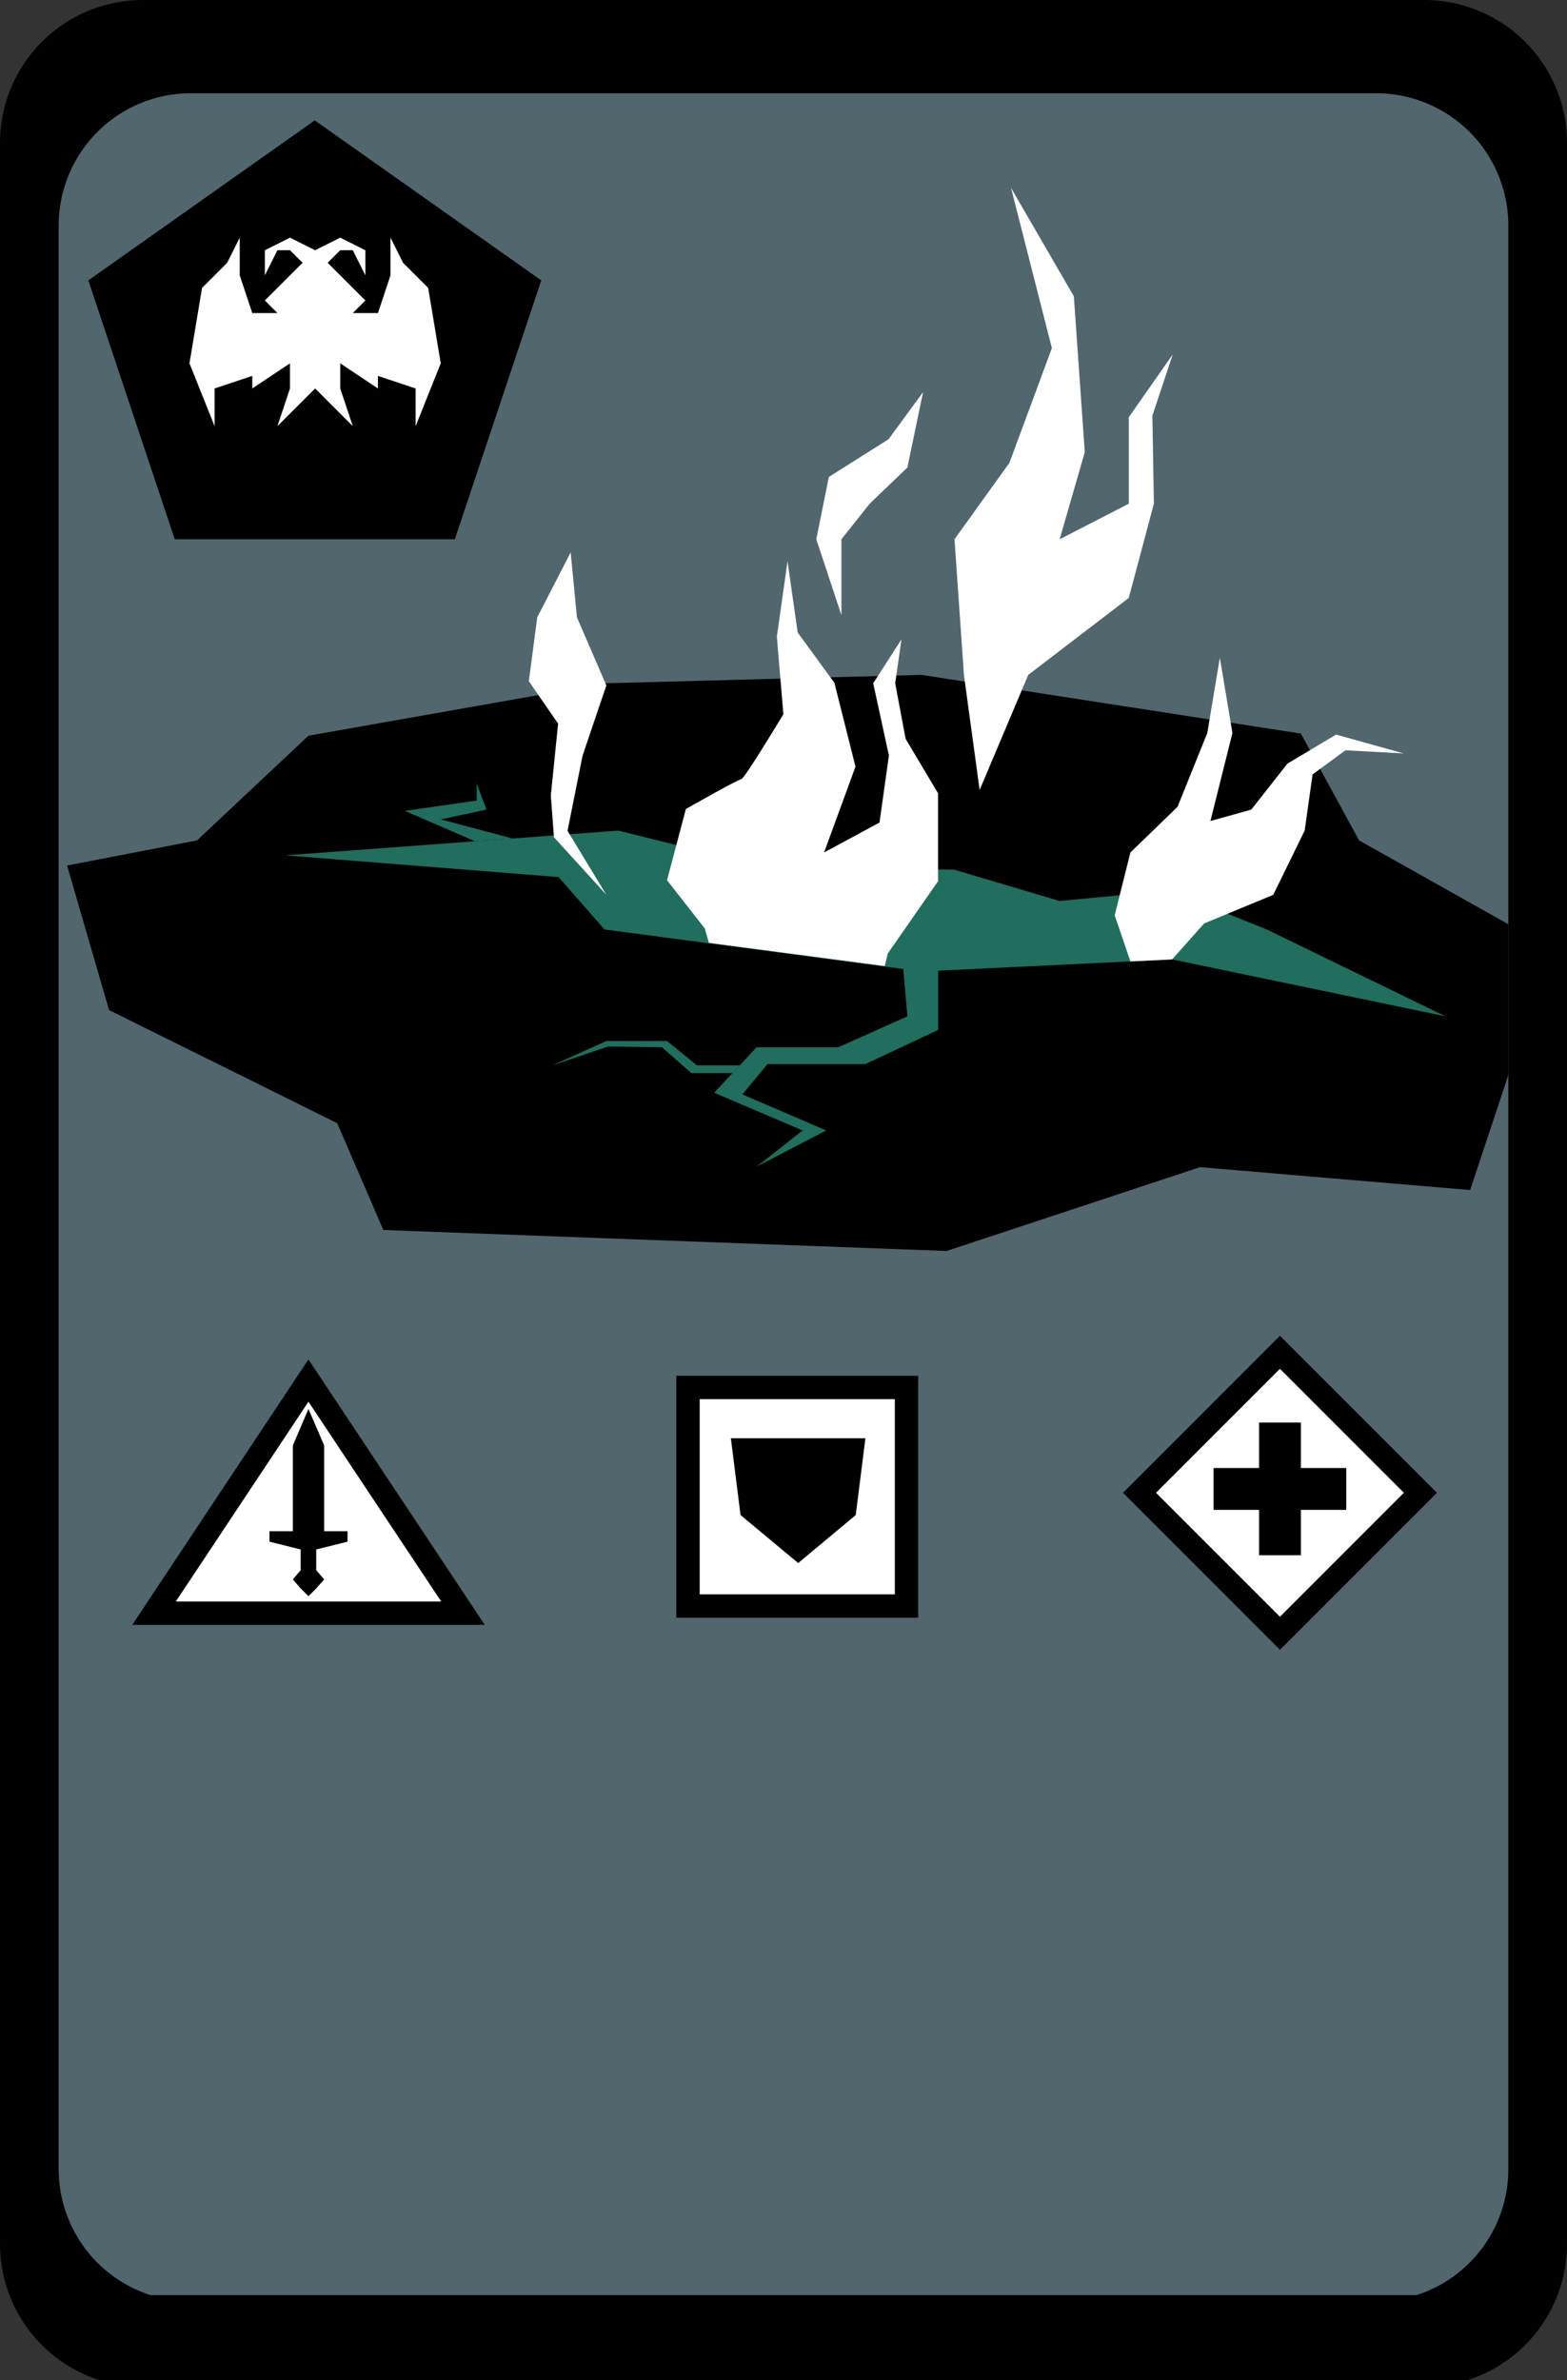 <svg xmlns="http://www.w3.org/2000/svg" viewBox="0 0 124.72 189.38"><rect x="0" y="0" width="124.72" height="189.38" fill="#333333" stroke="none"/><defs><style>.cls-1{fill:#51666d;}.cls-2,.cls-3{fill:#fff;}.cls-2{stroke:#000;stroke-miterlimit:10;stroke-width:1.86px;}.cls-4{fill:#216d5e;}</style></defs><title>Element 43</title><g id="Ebene_2" data-name="Ebene 2"><g id="Ebene_1-2" data-name="Ebene 1"><path d="M124.72,178.58V11.34A11.37,11.37,0,0,0,113.39,0h-102A11.37,11.37,0,0,0,0,11.34V178.58a11.38,11.38,0,0,0,7.89,10.8H116.83A11.38,11.38,0,0,0,124.72,178.58Z"/><path class="cls-1" d="M120.05,172.62V17.91A10.52,10.52,0,0,0,109.56,7.42H15.16A10.52,10.52,0,0,0,4.67,17.91V172.62a10.53,10.53,0,0,0,7.3,10H112.75A10.53,10.53,0,0,0,120.05,172.62Z"/><rect class="cls-2" x="93.97" y="110.88" width="15.81" height="15.81" transform="translate(113.83 -37.25) rotate(45)"/><rect x="100.21" y="113.19" width="3.33" height="10.56"/><rect x="100.21" y="113.19" width="3.33" height="10.56" transform="translate(-16.6 220.35) rotate(-90)"/><polygon class="cls-2" points="12.26 128.36 24.55 109.85 36.85 128.36 12.26 128.36"/><polygon points="25.8 121.84 25.8 115.01 24.55 112.11 23.31 115.01 23.31 121.84 21.45 121.84 21.45 122.67 23.93 123.29 23.93 124.94 23.31 125.67 23.93 126.39 24.55 127.01 25.17 126.39 25.8 125.67 25.17 124.94 25.17 123.29 27.66 122.67 27.66 121.84 25.8 121.84"/><polygon points="25.05 9.58 7.03 22.31 13.91 42.91 36.2 42.91 43.08 22.31 25.05 9.58"/><polygon class="cls-3" points="35.08 28.91 34.08 22.91 32.08 20.91 31.08 18.91 31.08 21.91 30.08 24.91 28.08 24.91 29.08 23.91 28.08 22.91 26.08 20.91 27.08 19.91 28.08 19.91 29.08 21.91 29.08 19.91 27.08 18.91 25.08 19.91 23.08 18.91 21.08 19.91 21.08 21.91 22.08 19.91 23.08 19.91 24.08 20.91 22.08 22.91 21.08 23.91 22.08 24.91 20.08 24.91 19.08 21.91 19.08 18.91 18.08 20.91 16.08 22.91 15.08 28.91 17.08 33.91 17.08 30.91 20.08 29.91 20.08 30.91 23.08 28.91 23.08 30.91 22.08 33.91 24.08 31.91 25.08 30.91 26.08 31.91 28.08 33.91 27.08 30.91 27.08 28.91 30.08 30.91 30.08 29.91 33.08 30.91 33.08 33.91 35.08 28.91"/><rect class="cls-2" x="54.76" y="110.4" width="17.39" height="17.39" transform="translate(182.55 55.64) rotate(90)"/><polygon points="58.17 114.44 68.88 114.44 68.11 120.55 63.53 124.37 58.94 120.55 58.17 114.44"/><polygon points="73.34 53.7 48.17 54.37 24.55 58.54 15.68 66.87 5.34 68.87 8.68 80.37 26.84 89.37 30.51 97.87 75.34 99.54 95.51 92.87 117.01 94.69 120.05 85.54 120.05 73.54 108.17 66.87 103.54 58.37 73.34 53.7"/><polygon class="cls-4" points="22.7 68.06 44.46 69.79 48.12 73.96 73.36 77.3 93.29 76.34 115.05 80.87 100.83 73.96 93.11 70.86 84.33 71.69 75.92 69.19 61.65 69.19 49.22 66.09 22.7 68.06"/><path class="cls-3" d="M56.09,73.87l-3-3.83,1.5-5.67S58.76,62,59,62s3.35-5.17,3.35-5.17l-.52-6.17.85-6,.81,5.67,2.92,4L68.09,61l-2.5,6.83L70,65.45l.75-5.33-1.25-5.75,2.25-3.5-.5,3.5.83,4.42,2.58,4.33v7l-4,5.75-.24,1-14-1.85Z"/><polygon class="cls-3" points="48.26 71.2 45.17 66.11 46.37 60.12 48.26 54.54 45.92 49.12 45.42 43.95 42.76 49.12 42.09 54.2 44.42 57.58 43.84 63.29 44.09 66.62 48.26 71.2"/><polygon class="cls-3" points="89.97 76.5 88.72 72.83 89.97 67.83 93.72 64.2 96.09 58.33 97.09 52.33 98.09 58.33 96.34 65.33 99.59 64.42 102.47 60.76 106.34 58.45 111.72 59.95 107.09 59.7 104.47 61.62 103.84 66.09 101.34 71.2 95.84 73.48 93.29 76.34 89.97 76.5"/><polygon class="cls-3" points="66.97 48.95 64.97 42.91 65.97 37.95 70.72 34.95 73.47 31.2 72.22 37.2 69.22 40.08 66.97 42.91 66.97 48.95"/><polygon class="cls-4" points="71.84 76.5 72.22 80.87 66.72 83.33 60.22 83.33 56.84 86.95 63.88 89.95 60.22 92.83 65.76 89.95 59.09 87.08 61.09 84.67 68.88 84.67 74.67 81.95 74.67 75.95 71.84 76.5"/><polygon class="cls-4" points="40.8 66.72 35.08 65.2 38.72 64.42 37.94 62.33 37.94 63.7 32.22 64.52 37.81 66.94 40.8 66.72"/><polygon class="cls-4" points="58.88 84.77 55.47 84.77 53.09 82.83 48.26 82.83 43.97 84.77 48.4 83.27 52.69 83.33 55.03 85.39 58.3 85.39 58.88 84.77"/><polygon class="cls-3" points="76.72 53.7 75.97 42.91 80.34 36.83 83.72 27.7 80.47 14.95 85.47 23.58 86.34 35.98 84.34 42.91 89.84 40.08 89.84 33.2 93.34 28.2 91.72 33.08 91.84 40.08 89.84 47.58 81.84 53.7 77.97 62.86 76.72 53.7"/></g></g></svg>